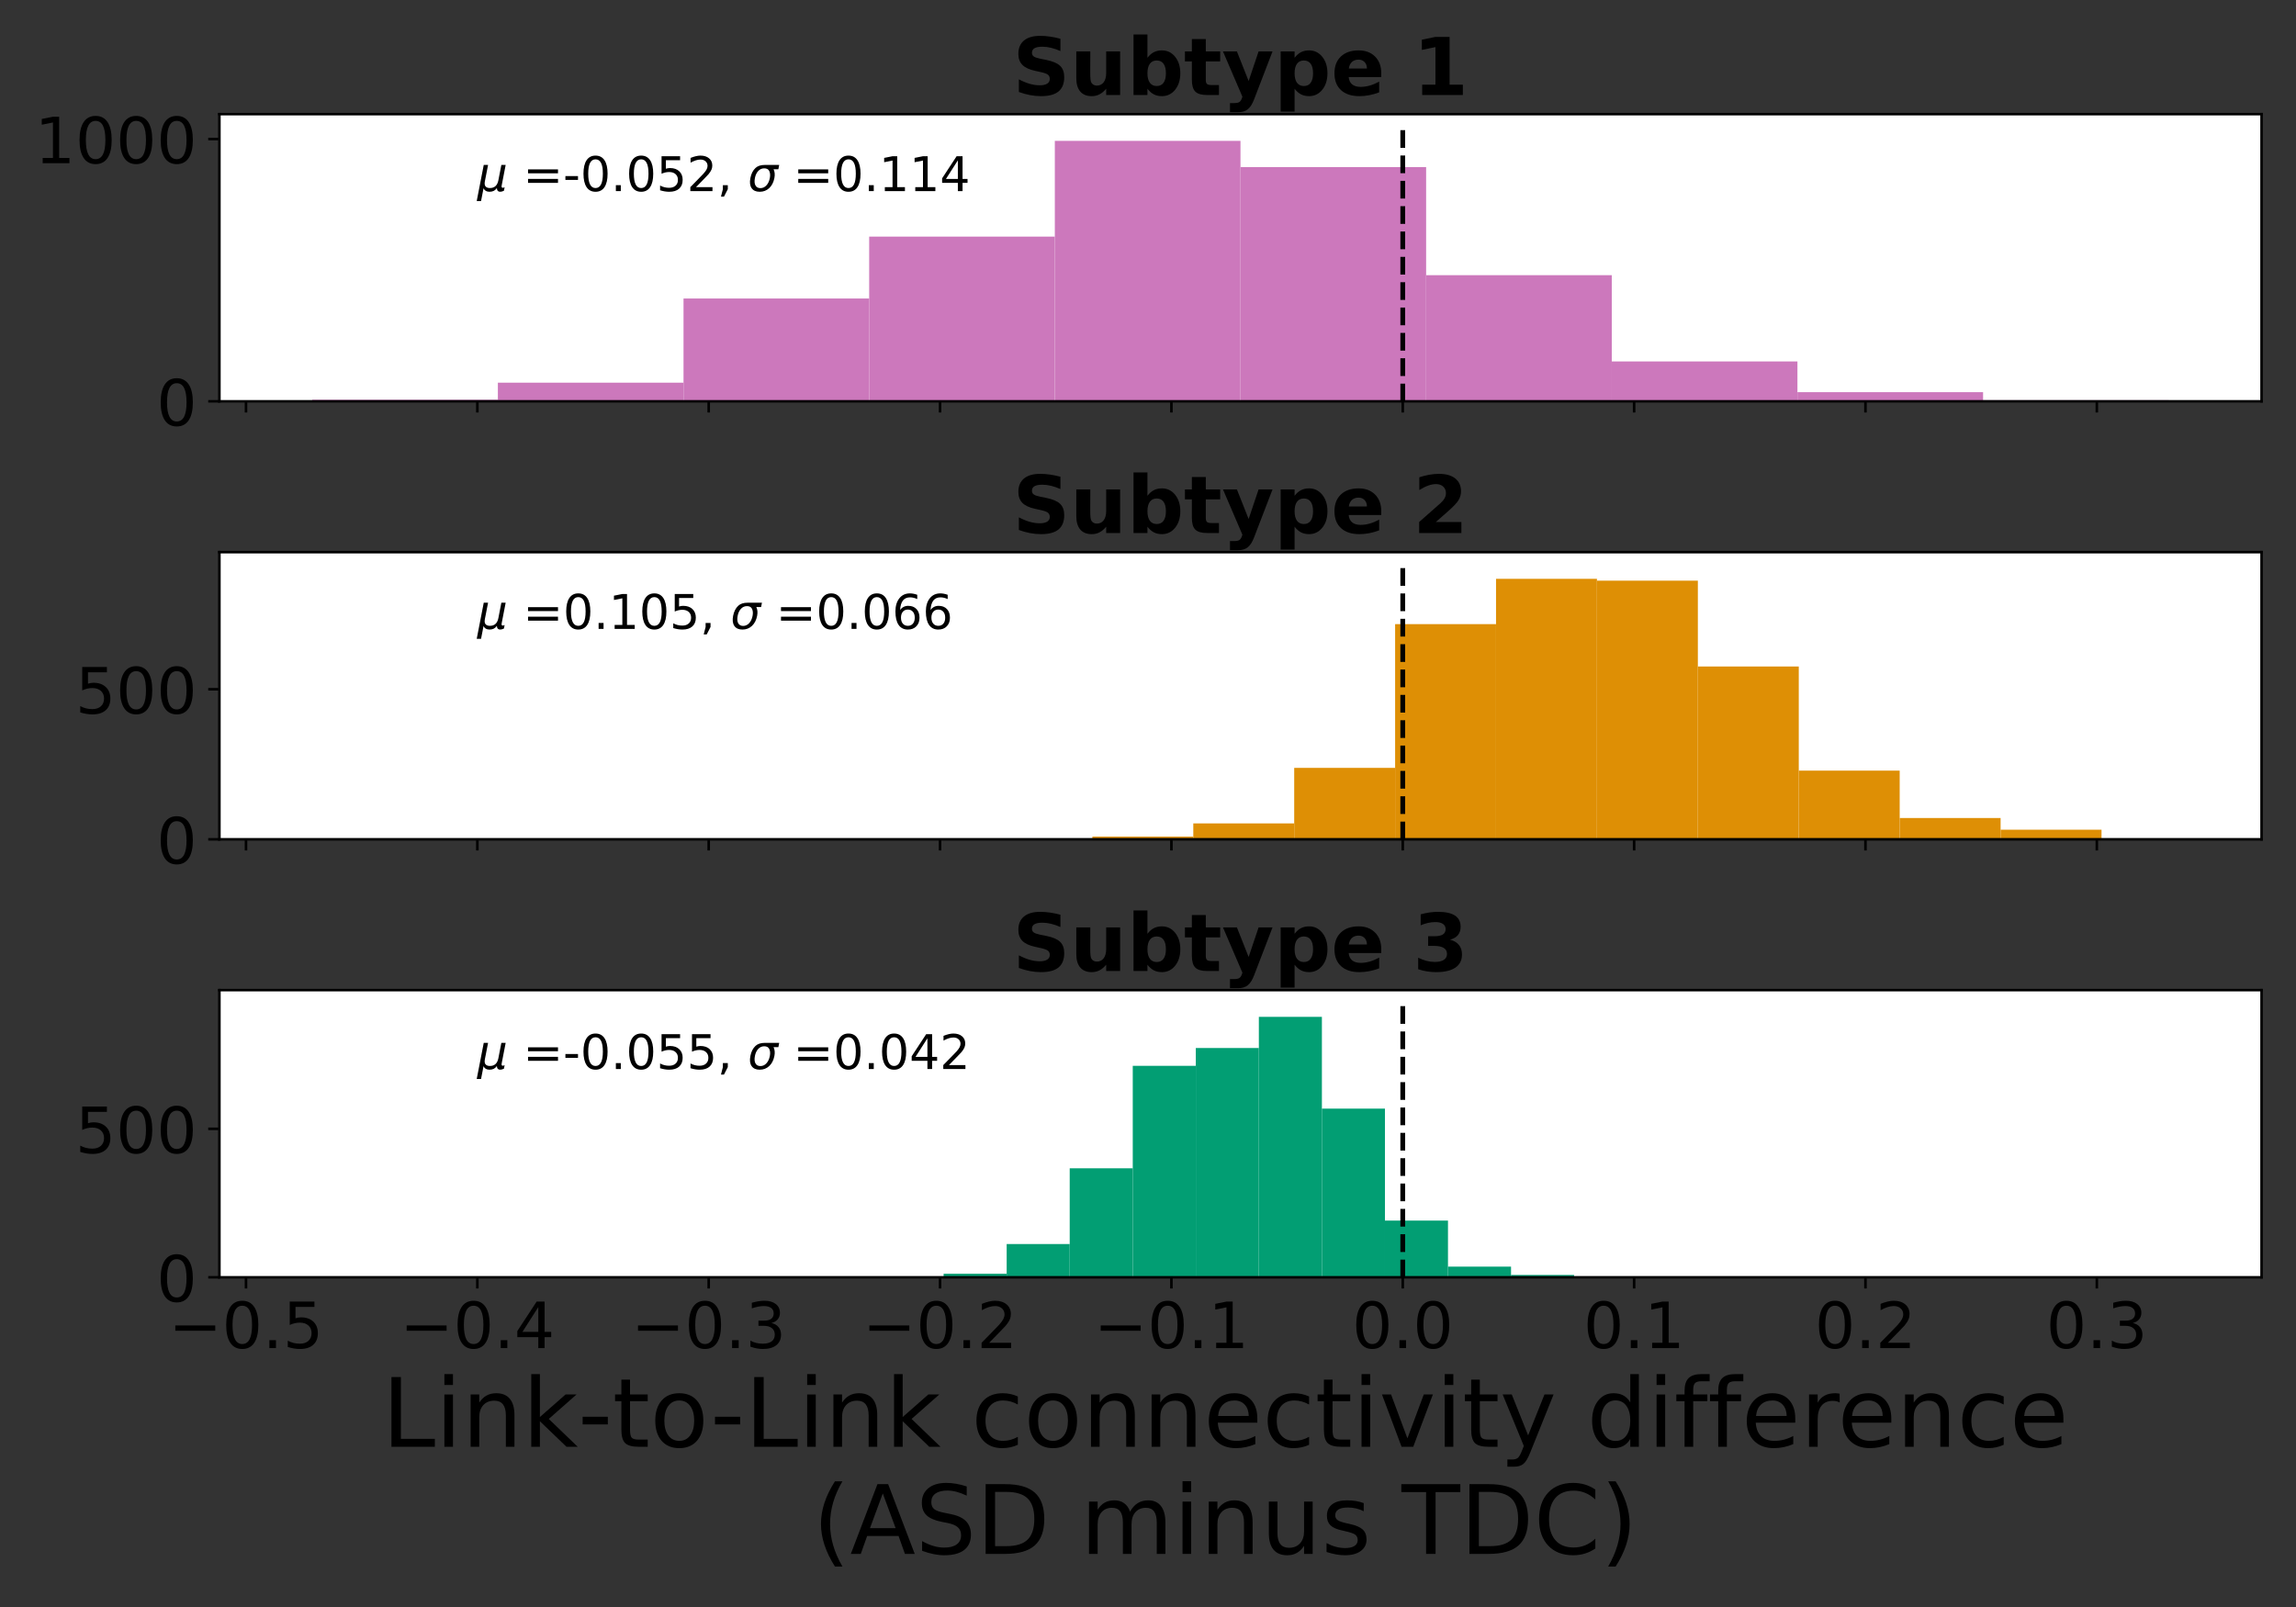 <?xml version="1.0" encoding="utf-8" standalone="no"?>
<!DOCTYPE svg PUBLIC "-//W3C//DTD SVG 1.1//EN"
  "http://www.w3.org/Graphics/SVG/1.1/DTD/svg11.dtd">
<!-- Created with matplotlib (https://matplotlib.org/) -->
<svg height="504pt" version="1.1" viewBox="0 0 720 504" width="720pt" xmlns="http://www.w3.org/2000/svg" xmlns:xlink="http://www.w3.org/1999/xlink">
 <rect x="0" y="0" width="720" height="504" fill="#333333" stroke="none"/>
 <defs>
  <style type="text/css">*{stroke-linecap:butt;stroke-linejoin:round;}</style>
 </defs>
 <g id="figure_1">
  <g id="patch_1">
   <path d="M 0 504 
L 720 504 
L 720 0 
L 0 0 
z
" style="fill:none;"/>
  </g>
  <g id="axes_1">
   <g id="patch_2">
    <path d="M 68.8 125.867 
L 709.2 125.867 
L 709.2 35.8 
L 68.8 35.8 
z
" style="fill:#ffffff;"/>
   </g>
   <g id="patch_3">
    <path clip-path="url(#p4de86e9b42)" d="M 97.909 125.867 
L 156.127 125.867 
L 156.127 125.373 
L 97.909 125.373 
z
" style="fill:#cc78bc;"/>
   </g>
   <g id="patch_4">
    <path clip-path="url(#p4de86e9b42)" d="M 156.127 125.867 
L 214.345 125.867 
L 214.345 120.026 
L 156.127 120.026 
z
" style="fill:#cc78bc;"/>
   </g>
   <g id="patch_5">
    <path clip-path="url(#p4de86e9b42)" d="M 214.345 125.867 
L 272.564 125.867 
L 272.564 93.617 
L 214.345 93.617 
z
" style="fill:#cc78bc;"/>
   </g>
   <g id="patch_6">
    <path clip-path="url(#p4de86e9b42)" d="M 272.564 125.867 
L 330.782 125.867 
L 330.782 74.202 
L 272.564 74.202 
z
" style="fill:#cc78bc;"/>
   </g>
   <g id="patch_7">
    <path clip-path="url(#p4de86e9b42)" d="M 330.782 125.867 
L 389 125.867 
L 389 44.174 
L 330.782 44.174 
z
" style="fill:#cc78bc;"/>
   </g>
   <g id="patch_8">
    <path clip-path="url(#p4de86e9b42)" d="M 389 125.867 
L 447.218 125.867 
L 447.218 52.4 
L 389 52.4 
z
" style="fill:#cc78bc;"/>
   </g>
   <g id="patch_9">
    <path clip-path="url(#p4de86e9b42)" d="M 447.218 125.867 
L 505.436 125.867 
L 505.436 86.295 
L 447.218 86.295 
z
" style="fill:#cc78bc;"/>
   </g>
   <g id="patch_10">
    <path clip-path="url(#p4de86e9b42)" d="M 505.436 125.867 
L 563.655 125.867 
L 563.655 113.362 
L 505.436 113.362 
z
" style="fill:#cc78bc;"/>
   </g>
   <g id="patch_11">
    <path clip-path="url(#p4de86e9b42)" d="M 563.655 125.867 
L 621.873 125.867 
L 621.873 122.987 
L 563.655 122.987 
z
" style="fill:#cc78bc;"/>
   </g>
   <g id="patch_12">
    <path clip-path="url(#p4de86e9b42)" d="M 621.873 125.867 
L 680.091 125.867 
L 680.091 125.538 
L 621.873 125.538 
z
" style="fill:#cc78bc;"/>
   </g>
   <g id="matplotlib.axis_1">
    <g id="xtick_1">
     <g id="line2d_1">
      <defs>
       <path d="M 0 0 
L 0 3.5 
" id="md2d0cf2482" style="stroke:#000000;stroke-width:0.8;"/>
      </defs>
      <g>
       <use style="stroke:#000000;stroke-width:0.8;" x="77.142" xlink:href="#md2d0cf2482" y="125.867"/>
      </g>
     </g>
    </g>
    <g id="xtick_2">
     <g id="line2d_2">
      <g>
       <use style="stroke:#000000;stroke-width:0.8;" x="149.692" xlink:href="#md2d0cf2482" y="125.867"/>
      </g>
     </g>
    </g>
    <g id="xtick_3">
     <g id="line2d_3">
      <g>
       <use style="stroke:#000000;stroke-width:0.8;" x="222.242" xlink:href="#md2d0cf2482" y="125.867"/>
      </g>
     </g>
    </g>
    <g id="xtick_4">
     <g id="line2d_4">
      <g>
       <use style="stroke:#000000;stroke-width:0.8;" x="294.791" xlink:href="#md2d0cf2482" y="125.867"/>
      </g>
     </g>
    </g>
    <g id="xtick_5">
     <g id="line2d_5">
      <g>
       <use style="stroke:#000000;stroke-width:0.8;" x="367.341" xlink:href="#md2d0cf2482" y="125.867"/>
      </g>
     </g>
    </g>
    <g id="xtick_6">
     <g id="line2d_6">
      <g>
       <use style="stroke:#000000;stroke-width:0.8;" x="439.891" xlink:href="#md2d0cf2482" y="125.867"/>
      </g>
     </g>
    </g>
    <g id="xtick_7">
     <g id="line2d_7">
      <g>
       <use style="stroke:#000000;stroke-width:0.8;" x="512.441" xlink:href="#md2d0cf2482" y="125.867"/>
      </g>
     </g>
    </g>
    <g id="xtick_8">
     <g id="line2d_8">
      <g>
       <use style="stroke:#000000;stroke-width:0.8;" x="584.991" xlink:href="#md2d0cf2482" y="125.867"/>
      </g>
     </g>
    </g>
    <g id="xtick_9">
     <g id="line2d_9">
      <g>
       <use style="stroke:#000000;stroke-width:0.8;" x="657.541" xlink:href="#md2d0cf2482" y="125.867"/>
      </g>
     </g>
    </g>
   </g>
   <g id="matplotlib.axis_2">
    <g id="ytick_1">
     <g id="line2d_10">
      <defs>
       <path d="M 0 0 
L -3.5 0 
" id="m710b51dd14" style="stroke:#000000;stroke-width:0.8;"/>
      </defs>
      <g>
       <use style="stroke:#000000;stroke-width:0.8;" x="68.8" xlink:href="#m710b51dd14" y="125.867"/>
      </g>
     </g>
     <g id="text_1">
      <!-- 0 -->
      <g transform="translate(49.075 133.465)scale(0.2 -0.2)">
       <defs>
        <path d="M 31.781 66.406 
Q 24.172 66.406 20.328 58.906 
Q 16.5 51.422 16.5 36.375 
Q 16.5 21.391 20.328 13.891 
Q 24.172 6.391 31.781 6.391 
Q 39.453 6.391 43.281 13.891 
Q 47.125 21.391 47.125 36.375 
Q 47.125 51.422 43.281 58.906 
Q 39.453 66.406 31.781 66.406 
z
M 31.781 74.219 
Q 44.047 74.219 50.516 64.516 
Q 56.984 54.828 56.984 36.375 
Q 56.984 17.969 50.516 8.266 
Q 44.047 -1.422 31.781 -1.422 
Q 19.531 -1.422 13.062 8.266 
Q 6.594 17.969 6.594 36.375 
Q 6.594 54.828 13.062 64.516 
Q 19.531 74.219 31.781 74.219 
z
" id="DejaVuSans-48"/>
       </defs>
       <use xlink:href="#DejaVuSans-48"/>
      </g>
     </g>
    </g>
    <g id="ytick_2">
     <g id="line2d_11">
      <g>
       <use style="stroke:#000000;stroke-width:0.8;" x="68.8" xlink:href="#m710b51dd14" y="43.598"/>
      </g>
     </g>
     <g id="text_2">
      <!-- 1000 -->
      <g transform="translate(10.9 51.196)scale(0.2 -0.2)">
       <defs>
        <path d="M 12.406 8.297 
L 28.516 8.297 
L 28.516 63.922 
L 10.984 60.406 
L 10.984 69.391 
L 28.422 72.906 
L 38.281 72.906 
L 38.281 8.297 
L 54.391 8.297 
L 54.391 0 
L 12.406 0 
z
" id="DejaVuSans-49"/>
       </defs>
       <use xlink:href="#DejaVuSans-49"/>
       <use x="63.623" xlink:href="#DejaVuSans-48"/>
       <use x="127.246" xlink:href="#DejaVuSans-48"/>
       <use x="190.869" xlink:href="#DejaVuSans-48"/>
      </g>
     </g>
    </g>
   </g>
   <g id="LineCollection_1">
    <path clip-path="url(#p4de86e9b42)" d="M 439.891 125.867 
L 439.891 40.089 
" style="fill:none;stroke:#000000;stroke-dasharray:5.55,2.4;stroke-dashoffset:0;stroke-width:1.5;"/>
   </g>
   <g id="patch_13">
    <path d="M 68.8 125.867 
L 68.8 35.8 
" style="fill:none;stroke:#000000;stroke-linecap:square;stroke-linejoin:miter;stroke-width:0.8;"/>
   </g>
   <g id="patch_14">
    <path d="M 709.2 125.867 
L 709.2 35.8 
" style="fill:none;stroke:#000000;stroke-linecap:square;stroke-linejoin:miter;stroke-width:0.8;"/>
   </g>
   <g id="patch_15">
    <path d="M 68.8 125.867 
L 709.2 125.867 
" style="fill:none;stroke:#000000;stroke-linecap:square;stroke-linejoin:miter;stroke-width:0.8;"/>
   </g>
   <g id="patch_16">
    <path d="M 68.8 35.8 
L 709.2 35.8 
" style="fill:none;stroke:#000000;stroke-linecap:square;stroke-linejoin:miter;stroke-width:0.8;"/>
   </g>
   <g id="text_3">
    <!-- $\mu$ =-0.052, $\sigma$ =0.114 -->
    <g transform="translate(149.692 60.051)scale(0.15 -0.15)">
     <defs>
      <path d="M -1.312 -20.797 
L 13.375 54.688 
L 22.406 54.688 
L 15.766 20.656 
Q 15.578 19.625 15.422 18.359 
Q 15.281 17.094 15.281 15.828 
Q 15.281 11.281 18.141 8.828 
Q 21 6.391 26.312 6.391 
Q 33.547 6.391 37.984 10.484 
Q 42.438 14.594 44 22.797 
L 50.203 54.688 
L 59.188 54.688 
L 51.031 12.641 
Q 50.828 11.719 50.75 11.031 
Q 50.688 10.359 50.688 9.812 
Q 50.688 8.297 51.297 7.594 
Q 51.906 6.891 53.219 6.891 
Q 53.719 6.891 54.562 7.125 
Q 55.422 7.375 56.984 8.016 
L 55.609 0.781 
Q 53.469 -0.297 51.516 -0.859 
Q 49.562 -1.422 47.703 -1.422 
Q 44.484 -1.422 42.656 0.625 
Q 40.828 2.688 40.828 6.297 
Q 38.094 2.391 34.297 0.484 
Q 30.516 -1.422 25.391 -1.422 
Q 20.844 -1.422 17.453 0.672 
Q 14.062 2.781 12.984 6.203 
L 7.719 -20.797 
z
" id="DejaVuSans-Oblique-956"/>
      <path id="DejaVuSans-32"/>
      <path d="M 10.594 45.406 
L 73.188 45.406 
L 73.188 37.203 
L 10.594 37.203 
z
M 10.594 25.484 
L 73.188 25.484 
L 73.188 17.188 
L 10.594 17.188 
z
" id="DejaVuSans-61"/>
      <path d="M 4.891 31.391 
L 31.203 31.391 
L 31.203 23.391 
L 4.891 23.391 
z
" id="DejaVuSans-45"/>
      <path d="M 10.688 12.406 
L 21 12.406 
L 21 0 
L 10.688 0 
z
" id="DejaVuSans-46"/>
      <path d="M 10.797 72.906 
L 49.516 72.906 
L 49.516 64.594 
L 19.828 64.594 
L 19.828 46.734 
Q 21.969 47.469 24.109 47.828 
Q 26.266 48.188 28.422 48.188 
Q 40.625 48.188 47.75 41.5 
Q 54.891 34.812 54.891 23.391 
Q 54.891 11.625 47.562 5.094 
Q 40.234 -1.422 26.906 -1.422 
Q 22.312 -1.422 17.547 -0.641 
Q 12.797 0.141 7.719 1.703 
L 7.719 11.625 
Q 12.109 9.234 16.797 8.062 
Q 21.484 6.891 26.703 6.891 
Q 35.156 6.891 40.078 11.328 
Q 45.016 15.766 45.016 23.391 
Q 45.016 31 40.078 35.438 
Q 35.156 39.891 26.703 39.891 
Q 22.75 39.891 18.812 39.016 
Q 14.891 38.141 10.797 36.281 
z
" id="DejaVuSans-53"/>
      <path d="M 19.188 8.297 
L 53.609 8.297 
L 53.609 0 
L 7.328 0 
L 7.328 8.297 
Q 12.938 14.109 22.625 23.891 
Q 32.328 33.688 34.812 36.531 
Q 39.547 41.844 41.422 45.531 
Q 43.312 49.219 43.312 52.781 
Q 43.312 58.594 39.234 62.25 
Q 35.156 65.922 28.609 65.922 
Q 23.969 65.922 18.812 64.312 
Q 13.672 62.703 7.812 59.422 
L 7.812 69.391 
Q 13.766 71.781 18.938 73 
Q 24.125 74.219 28.422 74.219 
Q 39.75 74.219 46.484 68.547 
Q 53.219 62.891 53.219 53.422 
Q 53.219 48.922 51.531 44.891 
Q 49.859 40.875 45.406 35.406 
Q 44.188 33.984 37.641 27.219 
Q 31.109 20.453 19.188 8.297 
z
" id="DejaVuSans-50"/>
      <path d="M 11.719 12.406 
L 22.016 12.406 
L 22.016 4 
L 14.016 -11.625 
L 7.719 -11.625 
L 11.719 4 
z
" id="DejaVuSans-44"/>
      <path d="M 34.672 47.562 
Q 27.25 47.562 22.219 42.188 
Q 16.891 36.578 15.141 27.297 
Q 13.188 17.484 16.312 11.812 
Q 19.391 6.203 26.656 6.203 
Q 33.844 6.203 39.109 11.859 
Q 44.438 17.531 46.344 27.297 
Q 48.047 36.234 45.016 42.188 
Q 42.188 47.562 34.672 47.562 
z
M 36.078 54.734 
L 65.922 54.688 
L 64.156 45.703 
L 54.109 45.703 
Q 57.906 38.094 55.859 27.297 
Q 53.219 13.875 45.062 6.25 
Q 36.859 -1.422 25.141 -1.422 
Q 13.375 -1.422 8.203 6.25 
Q 3.031 13.875 5.672 27.297 
Q 8.25 40.766 16.406 48.391 
Q 23.188 54.734 36.078 54.734 
z
" id="DejaVuSans-Oblique-963"/>
      <path d="M 37.797 64.312 
L 12.891 25.391 
L 37.797 25.391 
z
M 35.203 72.906 
L 47.609 72.906 
L 47.609 25.391 
L 58.016 25.391 
L 58.016 17.188 
L 47.609 17.188 
L 47.609 0 
L 37.797 0 
L 37.797 17.188 
L 4.891 17.188 
L 4.891 26.703 
z
" id="DejaVuSans-52"/>
     </defs>
     <use transform="translate(0 0.781)" xlink:href="#DejaVuSans-Oblique-956"/>
     <use transform="translate(63.623 0.781)" xlink:href="#DejaVuSans-32"/>
     <use transform="translate(95.41 0.781)" xlink:href="#DejaVuSans-61"/>
     <use transform="translate(179.199 0.781)" xlink:href="#DejaVuSans-45"/>
     <use transform="translate(215.283 0.781)" xlink:href="#DejaVuSans-48"/>
     <use transform="translate(278.906 0.781)" xlink:href="#DejaVuSans-46"/>
     <use transform="translate(310.693 0.781)" xlink:href="#DejaVuSans-48"/>
     <use transform="translate(374.316 0.781)" xlink:href="#DejaVuSans-53"/>
     <use transform="translate(437.939 0.781)" xlink:href="#DejaVuSans-50"/>
     <use transform="translate(501.562 0.781)" xlink:href="#DejaVuSans-44"/>
     <use transform="translate(533.35 0.781)" xlink:href="#DejaVuSans-32"/>
     <use transform="translate(565.137 0.781)" xlink:href="#DejaVuSans-Oblique-963"/>
     <use transform="translate(628.516 0.781)" xlink:href="#DejaVuSans-32"/>
     <use transform="translate(660.303 0.781)" xlink:href="#DejaVuSans-61"/>
     <use transform="translate(744.092 0.781)" xlink:href="#DejaVuSans-48"/>
     <use transform="translate(807.715 0.781)" xlink:href="#DejaVuSans-46"/>
     <use transform="translate(839.502 0.781)" xlink:href="#DejaVuSans-49"/>
     <use transform="translate(903.125 0.781)" xlink:href="#DejaVuSans-49"/>
     <use transform="translate(966.748 0.781)" xlink:href="#DejaVuSans-52"/>
    </g>
   </g>
   <g id="text_4">
    <!-- Subtype 1 -->
    <g transform="translate(317.555 29.8)scale(0.25 -0.25)">
     <defs>
      <path d="M 59.906 70.609 
L 59.906 55.172 
Q 53.906 57.859 48.188 59.219 
Q 42.484 60.594 37.406 60.594 
Q 30.672 60.594 27.438 58.734 
Q 24.219 56.891 24.219 52.984 
Q 24.219 50.047 26.391 48.406 
Q 28.562 46.781 34.281 45.609 
L 42.281 44 
Q 54.438 41.547 59.562 36.562 
Q 64.703 31.594 64.703 22.406 
Q 64.703 10.359 57.547 4.469 
Q 50.391 -1.422 35.688 -1.422 
Q 28.766 -1.422 21.781 -0.094 
Q 14.797 1.219 7.812 3.812 
L 7.812 19.672 
Q 14.797 15.969 21.312 14.078 
Q 27.828 12.203 33.891 12.203 
Q 40.047 12.203 43.312 14.25 
Q 46.578 16.312 46.578 20.125 
Q 46.578 23.531 44.359 25.391 
Q 42.141 27.25 35.5 28.719 
L 28.219 30.328 
Q 17.281 32.672 12.219 37.797 
Q 7.172 42.922 7.172 51.609 
Q 7.172 62.5 14.203 68.359 
Q 21.234 74.219 34.422 74.219 
Q 40.438 74.219 46.781 73.312 
Q 53.125 72.406 59.906 70.609 
z
" id="DejaVuSans-Bold-83"/>
      <path d="M 7.812 21.297 
L 7.812 54.688 
L 25.391 54.688 
L 25.391 49.219 
Q 25.391 44.781 25.344 38.062 
Q 25.297 31.344 25.297 29.109 
Q 25.297 22.516 25.641 19.609 
Q 25.984 16.703 26.812 15.375 
Q 27.875 13.672 29.609 12.734 
Q 31.344 11.812 33.594 11.812 
Q 39.062 11.812 42.188 16.016 
Q 45.312 20.219 45.312 27.688 
L 45.312 54.688 
L 62.797 54.688 
L 62.797 0 
L 45.312 0 
L 45.312 7.906 
Q 41.359 3.125 36.938 0.844 
Q 32.516 -1.422 27.203 -1.422 
Q 17.719 -1.422 12.766 4.391 
Q 7.812 10.203 7.812 21.297 
z
" id="DejaVuSans-Bold-117"/>
      <path d="M 37.5 11.281 
Q 43.109 11.281 46.062 15.375 
Q 49.031 19.484 49.031 27.297 
Q 49.031 35.109 46.062 39.203 
Q 43.109 43.312 37.5 43.312 
Q 31.891 43.312 28.875 39.188 
Q 25.875 35.062 25.875 27.297 
Q 25.875 19.531 28.875 15.406 
Q 31.891 11.281 37.5 11.281 
z
M 25.875 46.688 
Q 29.5 51.469 33.891 53.734 
Q 38.281 56 44 56 
Q 54.109 56 60.594 47.969 
Q 67.094 39.938 67.094 27.297 
Q 67.094 14.656 60.594 6.609 
Q 54.109 -1.422 44 -1.422 
Q 38.281 -1.422 33.891 0.844 
Q 29.5 3.125 25.875 7.906 
L 25.875 0 
L 8.406 0 
L 8.406 75.984 
L 25.875 75.984 
z
" id="DejaVuSans-Bold-98"/>
      <path d="M 27.484 70.219 
L 27.484 54.688 
L 45.516 54.688 
L 45.516 42.188 
L 27.484 42.188 
L 27.484 19 
Q 27.484 15.188 29 13.844 
Q 30.516 12.5 35.016 12.5 
L 44 12.5 
L 44 0 
L 29 0 
Q 18.656 0 14.328 4.312 
Q 10.016 8.641 10.016 19 
L 10.016 42.188 
L 1.312 42.188 
L 1.312 54.688 
L 10.016 54.688 
L 10.016 70.219 
z
" id="DejaVuSans-Bold-116"/>
      <path d="M 1.219 54.688 
L 18.703 54.688 
L 33.406 17.578 
L 45.906 54.688 
L 63.375 54.688 
L 40.375 -5.172 
Q 36.922 -14.312 32.297 -17.938 
Q 27.688 -21.578 20.125 -21.578 
L 10.016 -21.578 
L 10.016 -10.109 
L 15.484 -10.109 
Q 19.922 -10.109 21.938 -8.688 
Q 23.969 -7.281 25.094 -3.609 
L 25.594 -2.094 
z
" id="DejaVuSans-Bold-121"/>
      <path d="M 25.875 7.906 
L 25.875 -20.797 
L 8.406 -20.797 
L 8.406 54.688 
L 25.875 54.688 
L 25.875 46.688 
Q 29.5 51.469 33.891 53.734 
Q 38.281 56 44 56 
Q 54.109 56 60.594 47.969 
Q 67.094 39.938 67.094 27.297 
Q 67.094 14.656 60.594 6.609 
Q 54.109 -1.422 44 -1.422 
Q 38.281 -1.422 33.891 0.844 
Q 29.5 3.125 25.875 7.906 
z
M 37.5 43.312 
Q 31.891 43.312 28.875 39.188 
Q 25.875 35.062 25.875 27.297 
Q 25.875 19.531 28.875 15.406 
Q 31.891 11.281 37.5 11.281 
Q 43.109 11.281 46.062 15.375 
Q 49.031 19.484 49.031 27.297 
Q 49.031 35.109 46.062 39.203 
Q 43.109 43.312 37.5 43.312 
z
" id="DejaVuSans-Bold-112"/>
      <path d="M 62.984 27.484 
L 62.984 22.516 
L 22.125 22.516 
Q 22.75 16.359 26.562 13.281 
Q 30.375 10.203 37.203 10.203 
Q 42.719 10.203 48.5 11.844 
Q 54.297 13.484 60.406 16.797 
L 60.406 3.328 
Q 54.203 0.984 48 -0.219 
Q 41.797 -1.422 35.594 -1.422 
Q 20.75 -1.422 12.516 6.125 
Q 4.297 13.672 4.297 27.297 
Q 4.297 40.672 12.375 48.328 
Q 20.453 56 34.625 56 
Q 47.516 56 55.25 48.234 
Q 62.984 40.484 62.984 27.484 
z
M 45.016 33.297 
Q 45.016 38.281 42.109 41.328 
Q 39.203 44.391 34.516 44.391 
Q 29.438 44.391 26.266 41.531 
Q 23.094 38.672 22.312 33.297 
z
" id="DejaVuSans-Bold-101"/>
      <path id="DejaVuSans-Bold-32"/>
      <path d="M 11.719 12.984 
L 28.328 12.984 
L 28.328 60.109 
L 11.281 56.594 
L 11.281 69.391 
L 28.219 72.906 
L 46.094 72.906 
L 46.094 12.984 
L 62.703 12.984 
L 62.703 0 
L 11.719 0 
z
" id="DejaVuSans-Bold-49"/>
     </defs>
     <use xlink:href="#DejaVuSans-Bold-83"/>
     <use x="72.021" xlink:href="#DejaVuSans-Bold-117"/>
     <use x="143.213" xlink:href="#DejaVuSans-Bold-98"/>
     <use x="214.795" xlink:href="#DejaVuSans-Bold-116"/>
     <use x="262.598" xlink:href="#DejaVuSans-Bold-121"/>
     <use x="327.783" xlink:href="#DejaVuSans-Bold-112"/>
     <use x="399.365" xlink:href="#DejaVuSans-Bold-101"/>
     <use x="467.188" xlink:href="#DejaVuSans-Bold-32"/>
     <use x="502.002" xlink:href="#DejaVuSans-Bold-49"/>
    </g>
   </g>
  </g>
  <g id="axes_2">
   <g id="patch_17">
    <path d="M 68.8 263.233 
L 709.2 263.233 
L 709.2 173.167 
L 68.8 173.167 
z
" style="fill:#ffffff;"/>
   </g>
   <g id="patch_18">
    <path clip-path="url(#p121d4b7ea0)" d="M 342.557 263.233 
L 374.203 263.233 
L 374.203 262.386 
L 342.557 262.386 
z
" style="fill:#de8f05;"/>
   </g>
   <g id="patch_19">
    <path clip-path="url(#p121d4b7ea0)" d="M 374.203 263.233 
L 405.848 263.233 
L 405.848 258.245 
L 374.203 258.245 
z
" style="fill:#de8f05;"/>
   </g>
   <g id="patch_20">
    <path clip-path="url(#p121d4b7ea0)" d="M 405.848 263.233 
L 437.494 263.233 
L 437.494 240.834 
L 405.848 240.834 
z
" style="fill:#de8f05;"/>
   </g>
   <g id="patch_21">
    <path clip-path="url(#p121d4b7ea0)" d="M 437.494 263.233 
L 469.14 263.233 
L 469.14 195.752 
L 437.494 195.752 
z
" style="fill:#de8f05;"/>
   </g>
   <g id="patch_22">
    <path clip-path="url(#p121d4b7ea0)" d="M 469.14 263.233 
L 500.785 263.233 
L 500.785 181.54 
L 469.14 181.54 
z
" style="fill:#de8f05;"/>
   </g>
   <g id="patch_23">
    <path clip-path="url(#p121d4b7ea0)" d="M 500.785 263.233 
L 532.431 263.233 
L 532.431 182.105 
L 500.785 182.105 
z
" style="fill:#de8f05;"/>
   </g>
   <g id="patch_24">
    <path clip-path="url(#p121d4b7ea0)" d="M 532.431 263.233 
L 564.077 263.233 
L 564.077 209.022 
L 532.431 209.022 
z
" style="fill:#de8f05;"/>
   </g>
   <g id="patch_25">
    <path clip-path="url(#p121d4b7ea0)" d="M 564.077 263.233 
L 595.723 263.233 
L 595.723 241.681 
L 564.077 241.681 
z
" style="fill:#de8f05;"/>
   </g>
   <g id="patch_26">
    <path clip-path="url(#p121d4b7ea0)" d="M 595.723 263.233 
L 627.368 263.233 
L 627.368 256.551 
L 595.723 256.551 
z
" style="fill:#de8f05;"/>
   </g>
   <g id="patch_27">
    <path clip-path="url(#p121d4b7ea0)" d="M 627.368 263.233 
L 659.014 263.233 
L 659.014 260.222 
L 627.368 260.222 
z
" style="fill:#de8f05;"/>
   </g>
   <g id="matplotlib.axis_3">
    <g id="xtick_10">
     <g id="line2d_12">
      <g>
       <use style="stroke:#000000;stroke-width:0.8;" x="77.142" xlink:href="#md2d0cf2482" y="263.233"/>
      </g>
     </g>
    </g>
    <g id="xtick_11">
     <g id="line2d_13">
      <g>
       <use style="stroke:#000000;stroke-width:0.8;" x="149.692" xlink:href="#md2d0cf2482" y="263.233"/>
      </g>
     </g>
    </g>
    <g id="xtick_12">
     <g id="line2d_14">
      <g>
       <use style="stroke:#000000;stroke-width:0.8;" x="222.242" xlink:href="#md2d0cf2482" y="263.233"/>
      </g>
     </g>
    </g>
    <g id="xtick_13">
     <g id="line2d_15">
      <g>
       <use style="stroke:#000000;stroke-width:0.8;" x="294.791" xlink:href="#md2d0cf2482" y="263.233"/>
      </g>
     </g>
    </g>
    <g id="xtick_14">
     <g id="line2d_16">
      <g>
       <use style="stroke:#000000;stroke-width:0.8;" x="367.341" xlink:href="#md2d0cf2482" y="263.233"/>
      </g>
     </g>
    </g>
    <g id="xtick_15">
     <g id="line2d_17">
      <g>
       <use style="stroke:#000000;stroke-width:0.8;" x="439.891" xlink:href="#md2d0cf2482" y="263.233"/>
      </g>
     </g>
    </g>
    <g id="xtick_16">
     <g id="line2d_18">
      <g>
       <use style="stroke:#000000;stroke-width:0.8;" x="512.441" xlink:href="#md2d0cf2482" y="263.233"/>
      </g>
     </g>
    </g>
    <g id="xtick_17">
     <g id="line2d_19">
      <g>
       <use style="stroke:#000000;stroke-width:0.8;" x="584.991" xlink:href="#md2d0cf2482" y="263.233"/>
      </g>
     </g>
    </g>
    <g id="xtick_18">
     <g id="line2d_20">
      <g>
       <use style="stroke:#000000;stroke-width:0.8;" x="657.541" xlink:href="#md2d0cf2482" y="263.233"/>
      </g>
     </g>
    </g>
   </g>
   <g id="matplotlib.axis_4">
    <g id="ytick_3">
     <g id="line2d_21">
      <g>
       <use style="stroke:#000000;stroke-width:0.8;" x="68.8" xlink:href="#m710b51dd14" y="263.233"/>
      </g>
     </g>
     <g id="text_5">
      <!-- 0 -->
      <g transform="translate(49.075 270.832)scale(0.2 -0.2)">
       <use xlink:href="#DejaVuSans-48"/>
      </g>
     </g>
    </g>
    <g id="ytick_4">
     <g id="line2d_22">
      <g>
       <use style="stroke:#000000;stroke-width:0.8;" x="68.8" xlink:href="#m710b51dd14" y="216.175"/>
      </g>
     </g>
     <g id="text_6">
      <!-- 500 -->
      <g transform="translate(23.625 223.774)scale(0.2 -0.2)">
       <use xlink:href="#DejaVuSans-53"/>
       <use x="63.623" xlink:href="#DejaVuSans-48"/>
       <use x="127.246" xlink:href="#DejaVuSans-48"/>
      </g>
     </g>
    </g>
   </g>
   <g id="LineCollection_2">
    <path clip-path="url(#p121d4b7ea0)" d="M 439.891 263.233 
L 439.891 177.456 
" style="fill:none;stroke:#000000;stroke-dasharray:5.55,2.4;stroke-dashoffset:0;stroke-width:1.5;"/>
   </g>
   <g id="patch_28">
    <path d="M 68.8 263.233 
L 68.8 173.167 
" style="fill:none;stroke:#000000;stroke-linecap:square;stroke-linejoin:miter;stroke-width:0.8;"/>
   </g>
   <g id="patch_29">
    <path d="M 709.2 263.233 
L 709.2 173.167 
" style="fill:none;stroke:#000000;stroke-linecap:square;stroke-linejoin:miter;stroke-width:0.8;"/>
   </g>
   <g id="patch_30">
    <path d="M 68.8 263.233 
L 709.2 263.233 
" style="fill:none;stroke:#000000;stroke-linecap:square;stroke-linejoin:miter;stroke-width:0.8;"/>
   </g>
   <g id="patch_31">
    <path d="M 68.8 173.167 
L 709.2 173.167 
" style="fill:none;stroke:#000000;stroke-linecap:square;stroke-linejoin:miter;stroke-width:0.8;"/>
   </g>
   <g id="text_7">
    <!-- $\mu$ =0.105, $\sigma$ =0.066 -->
    <g transform="translate(149.692 197.352)scale(0.15 -0.15)">
     <defs>
      <path d="M 33.016 40.375 
Q 26.375 40.375 22.484 35.828 
Q 18.609 31.297 18.609 23.391 
Q 18.609 15.531 22.484 10.953 
Q 26.375 6.391 33.016 6.391 
Q 39.656 6.391 43.531 10.953 
Q 47.406 15.531 47.406 23.391 
Q 47.406 31.297 43.531 35.828 
Q 39.656 40.375 33.016 40.375 
z
M 52.594 71.297 
L 52.594 62.312 
Q 48.875 64.062 45.094 64.984 
Q 41.312 65.922 37.594 65.922 
Q 27.828 65.922 22.672 59.328 
Q 17.531 52.734 16.797 39.406 
Q 19.672 43.656 24.016 45.922 
Q 28.375 48.188 33.594 48.188 
Q 44.578 48.188 50.953 41.516 
Q 57.328 34.859 57.328 23.391 
Q 57.328 12.156 50.688 5.359 
Q 44.047 -1.422 33.016 -1.422 
Q 20.359 -1.422 13.672 8.266 
Q 6.984 17.969 6.984 36.375 
Q 6.984 53.656 15.188 63.938 
Q 23.391 74.219 37.203 74.219 
Q 40.922 74.219 44.703 73.484 
Q 48.484 72.75 52.594 71.297 
z
" id="DejaVuSans-54"/>
     </defs>
     <use transform="translate(0 0.781)" xlink:href="#DejaVuSans-Oblique-956"/>
     <use transform="translate(63.623 0.781)" xlink:href="#DejaVuSans-32"/>
     <use transform="translate(95.41 0.781)" xlink:href="#DejaVuSans-61"/>
     <use transform="translate(179.199 0.781)" xlink:href="#DejaVuSans-48"/>
     <use transform="translate(242.822 0.781)" xlink:href="#DejaVuSans-46"/>
     <use transform="translate(274.609 0.781)" xlink:href="#DejaVuSans-49"/>
     <use transform="translate(338.232 0.781)" xlink:href="#DejaVuSans-48"/>
     <use transform="translate(401.855 0.781)" xlink:href="#DejaVuSans-53"/>
     <use transform="translate(465.479 0.781)" xlink:href="#DejaVuSans-44"/>
     <use transform="translate(497.266 0.781)" xlink:href="#DejaVuSans-32"/>
     <use transform="translate(529.053 0.781)" xlink:href="#DejaVuSans-Oblique-963"/>
     <use transform="translate(592.432 0.781)" xlink:href="#DejaVuSans-32"/>
     <use transform="translate(624.219 0.781)" xlink:href="#DejaVuSans-61"/>
     <use transform="translate(708.008 0.781)" xlink:href="#DejaVuSans-48"/>
     <use transform="translate(771.631 0.781)" xlink:href="#DejaVuSans-46"/>
     <use transform="translate(803.418 0.781)" xlink:href="#DejaVuSans-48"/>
     <use transform="translate(867.041 0.781)" xlink:href="#DejaVuSans-54"/>
     <use transform="translate(930.664 0.781)" xlink:href="#DejaVuSans-54"/>
    </g>
   </g>
   <g id="text_8">
    <!-- Subtype 2 -->
    <g transform="translate(317.555 167.167)scale(0.25 -0.25)">
     <defs>
      <path d="M 28.812 13.812 
L 60.891 13.812 
L 60.891 0 
L 7.906 0 
L 7.906 13.812 
L 34.516 37.312 
Q 38.094 40.531 39.797 43.609 
Q 41.5 46.688 41.5 50 
Q 41.5 55.125 38.062 58.25 
Q 34.625 61.375 28.906 61.375 
Q 24.516 61.375 19.281 59.5 
Q 14.062 57.625 8.109 53.906 
L 8.109 69.922 
Q 14.453 72.016 20.656 73.109 
Q 26.859 74.219 32.812 74.219 
Q 45.906 74.219 53.156 68.453 
Q 60.406 62.703 60.406 52.391 
Q 60.406 46.438 57.328 41.281 
Q 54.25 36.141 44.391 27.484 
z
" id="DejaVuSans-Bold-50"/>
     </defs>
     <use xlink:href="#DejaVuSans-Bold-83"/>
     <use x="72.021" xlink:href="#DejaVuSans-Bold-117"/>
     <use x="143.213" xlink:href="#DejaVuSans-Bold-98"/>
     <use x="214.795" xlink:href="#DejaVuSans-Bold-116"/>
     <use x="262.598" xlink:href="#DejaVuSans-Bold-121"/>
     <use x="327.783" xlink:href="#DejaVuSans-Bold-112"/>
     <use x="399.365" xlink:href="#DejaVuSans-Bold-101"/>
     <use x="467.188" xlink:href="#DejaVuSans-Bold-32"/>
     <use x="502.002" xlink:href="#DejaVuSans-Bold-50"/>
    </g>
   </g>
  </g>
  <g id="axes_3">
   <g id="patch_32">
    <path d="M 68.8 400.6 
L 709.2 400.6 
L 709.2 310.533 
L 68.8 310.533 
z
" style="fill:#ffffff;"/>
   </g>
   <g id="patch_33">
    <path clip-path="url(#p3eb4cd4df5)" d="M 295.908 400.6 
L 315.679 400.6 
L 315.679 399.482 
L 295.908 399.482 
z
" style="fill:#029e73;"/>
   </g>
   <g id="patch_34">
    <path clip-path="url(#p3eb4cd4df5)" d="M 315.679 400.6 
L 335.449 400.6 
L 335.449 390.167 
L 315.679 390.167 
z
" style="fill:#029e73;"/>
   </g>
   <g id="patch_35">
    <path clip-path="url(#p3eb4cd4df5)" d="M 335.449 400.6 
L 355.22 400.6 
L 355.22 366.414 
L 335.449 366.414 
z
" style="fill:#029e73;"/>
   </g>
   <g id="patch_36">
    <path clip-path="url(#p3eb4cd4df5)" d="M 355.22 400.6 
L 374.991 400.6 
L 374.991 334.277 
L 355.22 334.277 
z
" style="fill:#029e73;"/>
   </g>
   <g id="patch_37">
    <path clip-path="url(#p3eb4cd4df5)" d="M 374.991 400.6 
L 394.761 400.6 
L 394.761 328.688 
L 374.991 328.688 
z
" style="fill:#029e73;"/>
   </g>
   <g id="patch_38">
    <path clip-path="url(#p3eb4cd4df5)" d="M 394.761 400.6 
L 414.532 400.6 
L 414.532 318.907 
L 394.761 318.907 
z
" style="fill:#029e73;"/>
   </g>
   <g id="patch_39">
    <path clip-path="url(#p3eb4cd4df5)" d="M 414.532 400.6 
L 434.303 400.6 
L 434.303 347.69 
L 414.532 347.69 
z
" style="fill:#029e73;"/>
   </g>
   <g id="patch_40">
    <path clip-path="url(#p3eb4cd4df5)" d="M 434.303 400.6 
L 454.073 400.6 
L 454.073 382.808 
L 434.303 382.808 
z
" style="fill:#029e73;"/>
   </g>
   <g id="patch_41">
    <path clip-path="url(#p3eb4cd4df5)" d="M 454.073 400.6 
L 473.844 400.6 
L 473.844 397.247 
L 454.073 397.247 
z
" style="fill:#029e73;"/>
   </g>
   <g id="patch_42">
    <path clip-path="url(#p3eb4cd4df5)" d="M 473.844 400.6 
L 493.614 400.6 
L 493.614 399.855 
L 473.844 399.855 
z
" style="fill:#029e73;"/>
   </g>
   <g id="matplotlib.axis_5">
    <g id="xtick_19">
     <g id="line2d_23">
      <g>
       <use style="stroke:#000000;stroke-width:0.8;" x="77.142" xlink:href="#md2d0cf2482" y="400.6"/>
      </g>
     </g>
     <g id="text_9">
      <!-- −0.5 -->
      <g transform="translate(52.859 422.797)scale(0.2 -0.2)">
       <defs>
        <path d="M 10.594 35.5 
L 73.188 35.5 
L 73.188 27.203 
L 10.594 27.203 
z
" id="DejaVuSans-8722"/>
       </defs>
       <use xlink:href="#DejaVuSans-8722"/>
       <use x="83.789" xlink:href="#DejaVuSans-48"/>
       <use x="147.412" xlink:href="#DejaVuSans-46"/>
       <use x="179.199" xlink:href="#DejaVuSans-53"/>
      </g>
     </g>
    </g>
    <g id="xtick_20">
     <g id="line2d_24">
      <g>
       <use style="stroke:#000000;stroke-width:0.8;" x="149.692" xlink:href="#md2d0cf2482" y="400.6"/>
      </g>
     </g>
     <g id="text_10">
      <!-- −0.4 -->
      <g transform="translate(125.409 422.797)scale(0.2 -0.2)">
       <use xlink:href="#DejaVuSans-8722"/>
       <use x="83.789" xlink:href="#DejaVuSans-48"/>
       <use x="147.412" xlink:href="#DejaVuSans-46"/>
       <use x="179.199" xlink:href="#DejaVuSans-52"/>
      </g>
     </g>
    </g>
    <g id="xtick_21">
     <g id="line2d_25">
      <g>
       <use style="stroke:#000000;stroke-width:0.8;" x="222.242" xlink:href="#md2d0cf2482" y="400.6"/>
      </g>
     </g>
     <g id="text_11">
      <!-- −0.3 -->
      <g transform="translate(197.959 422.797)scale(0.2 -0.2)">
       <defs>
        <path d="M 40.578 39.312 
Q 47.656 37.797 51.625 33 
Q 55.609 28.219 55.609 21.188 
Q 55.609 10.406 48.188 4.484 
Q 40.766 -1.422 27.094 -1.422 
Q 22.516 -1.422 17.656 -0.516 
Q 12.797 0.391 7.625 2.203 
L 7.625 11.719 
Q 11.719 9.328 16.594 8.109 
Q 21.484 6.891 26.812 6.891 
Q 36.078 6.891 40.938 10.547 
Q 45.797 14.203 45.797 21.188 
Q 45.797 27.641 41.281 31.266 
Q 36.766 34.906 28.719 34.906 
L 20.219 34.906 
L 20.219 43.016 
L 29.109 43.016 
Q 36.375 43.016 40.234 45.922 
Q 44.094 48.828 44.094 54.297 
Q 44.094 59.906 40.109 62.906 
Q 36.141 65.922 28.719 65.922 
Q 24.656 65.922 20.016 65.031 
Q 15.375 64.156 9.812 62.312 
L 9.812 71.094 
Q 15.438 72.656 20.344 73.438 
Q 25.25 74.219 29.594 74.219 
Q 40.828 74.219 47.359 69.109 
Q 53.906 64.016 53.906 55.328 
Q 53.906 49.266 50.438 45.094 
Q 46.969 40.922 40.578 39.312 
z
" id="DejaVuSans-51"/>
       </defs>
       <use xlink:href="#DejaVuSans-8722"/>
       <use x="83.789" xlink:href="#DejaVuSans-48"/>
       <use x="147.412" xlink:href="#DejaVuSans-46"/>
       <use x="179.199" xlink:href="#DejaVuSans-51"/>
      </g>
     </g>
    </g>
    <g id="xtick_22">
     <g id="line2d_26">
      <g>
       <use style="stroke:#000000;stroke-width:0.8;" x="294.791" xlink:href="#md2d0cf2482" y="400.6"/>
      </g>
     </g>
     <g id="text_12">
      <!-- −0.2 -->
      <g transform="translate(270.509 422.797)scale(0.2 -0.2)">
       <use xlink:href="#DejaVuSans-8722"/>
       <use x="83.789" xlink:href="#DejaVuSans-48"/>
       <use x="147.412" xlink:href="#DejaVuSans-46"/>
       <use x="179.199" xlink:href="#DejaVuSans-50"/>
      </g>
     </g>
    </g>
    <g id="xtick_23">
     <g id="line2d_27">
      <g>
       <use style="stroke:#000000;stroke-width:0.8;" x="367.341" xlink:href="#md2d0cf2482" y="400.6"/>
      </g>
     </g>
     <g id="text_13">
      <!-- −0.1 -->
      <g transform="translate(343.059 422.797)scale(0.2 -0.2)">
       <use xlink:href="#DejaVuSans-8722"/>
       <use x="83.789" xlink:href="#DejaVuSans-48"/>
       <use x="147.412" xlink:href="#DejaVuSans-46"/>
       <use x="179.199" xlink:href="#DejaVuSans-49"/>
      </g>
     </g>
    </g>
    <g id="xtick_24">
     <g id="line2d_28">
      <g>
       <use style="stroke:#000000;stroke-width:0.8;" x="439.891" xlink:href="#md2d0cf2482" y="400.6"/>
      </g>
     </g>
     <g id="text_14">
      <!-- 0.0 -->
      <g transform="translate(423.988 422.797)scale(0.2 -0.2)">
       <use xlink:href="#DejaVuSans-48"/>
       <use x="63.623" xlink:href="#DejaVuSans-46"/>
       <use x="95.41" xlink:href="#DejaVuSans-48"/>
      </g>
     </g>
    </g>
    <g id="xtick_25">
     <g id="line2d_29">
      <g>
       <use style="stroke:#000000;stroke-width:0.8;" x="512.441" xlink:href="#md2d0cf2482" y="400.6"/>
      </g>
     </g>
     <g id="text_15">
      <!-- 0.1 -->
      <g transform="translate(496.538 422.797)scale(0.2 -0.2)">
       <use xlink:href="#DejaVuSans-48"/>
       <use x="63.623" xlink:href="#DejaVuSans-46"/>
       <use x="95.41" xlink:href="#DejaVuSans-49"/>
      </g>
     </g>
    </g>
    <g id="xtick_26">
     <g id="line2d_30">
      <g>
       <use style="stroke:#000000;stroke-width:0.8;" x="584.991" xlink:href="#md2d0cf2482" y="400.6"/>
      </g>
     </g>
     <g id="text_16">
      <!-- 0.2 -->
      <g transform="translate(569.088 422.797)scale(0.2 -0.2)">
       <use xlink:href="#DejaVuSans-48"/>
       <use x="63.623" xlink:href="#DejaVuSans-46"/>
       <use x="95.41" xlink:href="#DejaVuSans-50"/>
      </g>
     </g>
    </g>
    <g id="xtick_27">
     <g id="line2d_31">
      <g>
       <use style="stroke:#000000;stroke-width:0.8;" x="657.541" xlink:href="#md2d0cf2482" y="400.6"/>
      </g>
     </g>
     <g id="text_17">
      <!-- 0.3 -->
      <g transform="translate(641.638 422.797)scale(0.2 -0.2)">
       <use xlink:href="#DejaVuSans-48"/>
       <use x="63.623" xlink:href="#DejaVuSans-46"/>
       <use x="95.41" xlink:href="#DejaVuSans-51"/>
      </g>
     </g>
    </g>
    <g id="text_18">
     <!-- Link-to-Link connectivity difference  -->
     <g transform="translate(119.811 453.752)scale(0.3 -0.3)">
      <defs>
       <path d="M 9.812 72.906 
L 19.672 72.906 
L 19.672 8.297 
L 55.172 8.297 
L 55.172 0 
L 9.812 0 
z
" id="DejaVuSans-76"/>
       <path d="M 9.422 54.688 
L 18.406 54.688 
L 18.406 0 
L 9.422 0 
z
M 9.422 75.984 
L 18.406 75.984 
L 18.406 64.594 
L 9.422 64.594 
z
" id="DejaVuSans-105"/>
       <path d="M 54.891 33.016 
L 54.891 0 
L 45.906 0 
L 45.906 32.719 
Q 45.906 40.484 42.875 44.328 
Q 39.844 48.188 33.797 48.188 
Q 26.516 48.188 22.312 43.547 
Q 18.109 38.922 18.109 30.906 
L 18.109 0 
L 9.078 0 
L 9.078 54.688 
L 18.109 54.688 
L 18.109 46.188 
Q 21.344 51.125 25.703 53.562 
Q 30.078 56 35.797 56 
Q 45.219 56 50.047 50.172 
Q 54.891 44.344 54.891 33.016 
z
" id="DejaVuSans-110"/>
       <path d="M 9.078 75.984 
L 18.109 75.984 
L 18.109 31.109 
L 44.922 54.688 
L 56.391 54.688 
L 27.391 29.109 
L 57.625 0 
L 45.906 0 
L 18.109 26.703 
L 18.109 0 
L 9.078 0 
z
" id="DejaVuSans-107"/>
       <path d="M 18.312 70.219 
L 18.312 54.688 
L 36.812 54.688 
L 36.812 47.703 
L 18.312 47.703 
L 18.312 18.016 
Q 18.312 11.328 20.141 9.422 
Q 21.969 7.516 27.594 7.516 
L 36.812 7.516 
L 36.812 0 
L 27.594 0 
Q 17.188 0 13.234 3.875 
Q 9.281 7.766 9.281 18.016 
L 9.281 47.703 
L 2.688 47.703 
L 2.688 54.688 
L 9.281 54.688 
L 9.281 70.219 
z
" id="DejaVuSans-116"/>
       <path d="M 30.609 48.391 
Q 23.391 48.391 19.188 42.75 
Q 14.984 37.109 14.984 27.297 
Q 14.984 17.484 19.156 11.844 
Q 23.344 6.203 30.609 6.203 
Q 37.797 6.203 41.984 11.859 
Q 46.188 17.531 46.188 27.297 
Q 46.188 37.016 41.984 42.703 
Q 37.797 48.391 30.609 48.391 
z
M 30.609 56 
Q 42.328 56 49.016 48.375 
Q 55.719 40.766 55.719 27.297 
Q 55.719 13.875 49.016 6.219 
Q 42.328 -1.422 30.609 -1.422 
Q 18.844 -1.422 12.172 6.219 
Q 5.516 13.875 5.516 27.297 
Q 5.516 40.766 12.172 48.375 
Q 18.844 56 30.609 56 
z
" id="DejaVuSans-111"/>
       <path d="M 48.781 52.594 
L 48.781 44.188 
Q 44.969 46.297 41.141 47.344 
Q 37.312 48.391 33.406 48.391 
Q 24.656 48.391 19.812 42.844 
Q 14.984 37.312 14.984 27.297 
Q 14.984 17.281 19.812 11.734 
Q 24.656 6.203 33.406 6.203 
Q 37.312 6.203 41.141 7.25 
Q 44.969 8.297 48.781 10.406 
L 48.781 2.094 
Q 45.016 0.344 40.984 -0.531 
Q 36.969 -1.422 32.422 -1.422 
Q 20.062 -1.422 12.781 6.344 
Q 5.516 14.109 5.516 27.297 
Q 5.516 40.672 12.859 48.328 
Q 20.219 56 33.016 56 
Q 37.156 56 41.109 55.141 
Q 45.062 54.297 48.781 52.594 
z
" id="DejaVuSans-99"/>
       <path d="M 56.203 29.594 
L 56.203 25.203 
L 14.891 25.203 
Q 15.484 15.922 20.484 11.062 
Q 25.484 6.203 34.422 6.203 
Q 39.594 6.203 44.453 7.469 
Q 49.312 8.734 54.109 11.281 
L 54.109 2.781 
Q 49.266 0.734 44.188 -0.344 
Q 39.109 -1.422 33.891 -1.422 
Q 20.797 -1.422 13.156 6.188 
Q 5.516 13.812 5.516 26.812 
Q 5.516 40.234 12.766 48.109 
Q 20.016 56 32.328 56 
Q 43.359 56 49.781 48.891 
Q 56.203 41.797 56.203 29.594 
z
M 47.219 32.234 
Q 47.125 39.594 43.094 43.984 
Q 39.062 48.391 32.422 48.391 
Q 24.906 48.391 20.391 44.141 
Q 15.875 39.891 15.188 32.172 
z
" id="DejaVuSans-101"/>
       <path d="M 2.984 54.688 
L 12.5 54.688 
L 29.594 8.797 
L 46.688 54.688 
L 56.203 54.688 
L 35.688 0 
L 23.484 0 
z
" id="DejaVuSans-118"/>
       <path d="M 32.172 -5.078 
Q 28.375 -14.844 24.75 -17.812 
Q 21.141 -20.797 15.094 -20.797 
L 7.906 -20.797 
L 7.906 -13.281 
L 13.188 -13.281 
Q 16.891 -13.281 18.938 -11.516 
Q 21 -9.766 23.484 -3.219 
L 25.094 0.875 
L 2.984 54.688 
L 12.5 54.688 
L 29.594 11.922 
L 46.688 54.688 
L 56.203 54.688 
z
" id="DejaVuSans-121"/>
       <path d="M 45.406 46.391 
L 45.406 75.984 
L 54.391 75.984 
L 54.391 0 
L 45.406 0 
L 45.406 8.203 
Q 42.578 3.328 38.25 0.953 
Q 33.938 -1.422 27.875 -1.422 
Q 17.969 -1.422 11.734 6.484 
Q 5.516 14.406 5.516 27.297 
Q 5.516 40.188 11.734 48.094 
Q 17.969 56 27.875 56 
Q 33.938 56 38.25 53.625 
Q 42.578 51.266 45.406 46.391 
z
M 14.797 27.297 
Q 14.797 17.391 18.875 11.75 
Q 22.953 6.109 30.078 6.109 
Q 37.203 6.109 41.297 11.75 
Q 45.406 17.391 45.406 27.297 
Q 45.406 37.203 41.297 42.844 
Q 37.203 48.484 30.078 48.484 
Q 22.953 48.484 18.875 42.844 
Q 14.797 37.203 14.797 27.297 
z
" id="DejaVuSans-100"/>
       <path d="M 37.109 75.984 
L 37.109 68.5 
L 28.516 68.5 
Q 23.688 68.5 21.797 66.547 
Q 19.922 64.594 19.922 59.516 
L 19.922 54.688 
L 34.719 54.688 
L 34.719 47.703 
L 19.922 47.703 
L 19.922 0 
L 10.891 0 
L 10.891 47.703 
L 2.297 47.703 
L 2.297 54.688 
L 10.891 54.688 
L 10.891 58.5 
Q 10.891 67.625 15.141 71.797 
Q 19.391 75.984 28.609 75.984 
z
" id="DejaVuSans-102"/>
       <path d="M 41.109 46.297 
Q 39.594 47.172 37.812 47.578 
Q 36.031 48 33.891 48 
Q 26.266 48 22.188 43.047 
Q 18.109 38.094 18.109 28.812 
L 18.109 0 
L 9.078 0 
L 9.078 54.688 
L 18.109 54.688 
L 18.109 46.188 
Q 20.953 51.172 25.484 53.578 
Q 30.031 56 36.531 56 
Q 37.453 56 38.578 55.875 
Q 39.703 55.766 41.062 55.516 
z
" id="DejaVuSans-114"/>
      </defs>
      <use xlink:href="#DejaVuSans-76"/>
      <use x="55.713" xlink:href="#DejaVuSans-105"/>
      <use x="83.496" xlink:href="#DejaVuSans-110"/>
      <use x="146.875" xlink:href="#DejaVuSans-107"/>
      <use x="204.785" xlink:href="#DejaVuSans-45"/>
      <use x="240.869" xlink:href="#DejaVuSans-116"/>
      <use x="280.078" xlink:href="#DejaVuSans-111"/>
      <use x="343.135" xlink:href="#DejaVuSans-45"/>
      <use x="379.219" xlink:href="#DejaVuSans-76"/>
      <use x="434.932" xlink:href="#DejaVuSans-105"/>
      <use x="462.715" xlink:href="#DejaVuSans-110"/>
      <use x="526.094" xlink:href="#DejaVuSans-107"/>
      <use x="584.004" xlink:href="#DejaVuSans-32"/>
      <use x="615.791" xlink:href="#DejaVuSans-99"/>
      <use x="670.771" xlink:href="#DejaVuSans-111"/>
      <use x="731.953" xlink:href="#DejaVuSans-110"/>
      <use x="795.332" xlink:href="#DejaVuSans-110"/>
      <use x="858.711" xlink:href="#DejaVuSans-101"/>
      <use x="920.234" xlink:href="#DejaVuSans-99"/>
      <use x="975.215" xlink:href="#DejaVuSans-116"/>
      <use x="1014.424" xlink:href="#DejaVuSans-105"/>
      <use x="1042.207" xlink:href="#DejaVuSans-118"/>
      <use x="1101.387" xlink:href="#DejaVuSans-105"/>
      <use x="1129.17" xlink:href="#DejaVuSans-116"/>
      <use x="1168.379" xlink:href="#DejaVuSans-121"/>
      <use x="1227.559" xlink:href="#DejaVuSans-32"/>
      <use x="1259.346" xlink:href="#DejaVuSans-100"/>
      <use x="1322.822" xlink:href="#DejaVuSans-105"/>
      <use x="1350.605" xlink:href="#DejaVuSans-102"/>
      <use x="1385.811" xlink:href="#DejaVuSans-102"/>
      <use x="1421.016" xlink:href="#DejaVuSans-101"/>
      <use x="1482.539" xlink:href="#DejaVuSans-114"/>
      <use x="1521.402" xlink:href="#DejaVuSans-101"/>
      <use x="1582.926" xlink:href="#DejaVuSans-110"/>
      <use x="1646.305" xlink:href="#DejaVuSans-99"/>
      <use x="1701.285" xlink:href="#DejaVuSans-101"/>
      <use x="1762.809" xlink:href="#DejaVuSans-32"/>
     </g>
     <!--  (ASD minus TDC)   -->
     <g transform="translate(245.335 487.345)scale(0.3 -0.3)">
      <defs>
       <path d="M 31 75.875 
Q 24.469 64.656 21.281 53.656 
Q 18.109 42.672 18.109 31.391 
Q 18.109 20.125 21.312 9.062 
Q 24.516 -2 31 -13.188 
L 23.188 -13.188 
Q 15.875 -1.703 12.234 9.375 
Q 8.594 20.453 8.594 31.391 
Q 8.594 42.281 12.203 53.312 
Q 15.828 64.359 23.188 75.875 
z
" id="DejaVuSans-40"/>
       <path d="M 34.188 63.188 
L 20.797 26.906 
L 47.609 26.906 
z
M 28.609 72.906 
L 39.797 72.906 
L 67.578 0 
L 57.328 0 
L 50.688 18.703 
L 17.828 18.703 
L 11.188 0 
L 0.781 0 
z
" id="DejaVuSans-65"/>
       <path d="M 53.516 70.516 
L 53.516 60.891 
Q 47.906 63.578 42.922 64.891 
Q 37.938 66.219 33.297 66.219 
Q 25.25 66.219 20.875 63.094 
Q 16.5 59.969 16.5 54.203 
Q 16.5 49.359 19.406 46.891 
Q 22.312 44.438 30.422 42.922 
L 36.375 41.703 
Q 47.406 39.594 52.656 34.297 
Q 57.906 29 57.906 20.125 
Q 57.906 9.516 50.797 4.047 
Q 43.703 -1.422 29.984 -1.422 
Q 24.812 -1.422 18.969 -0.25 
Q 13.141 0.922 6.891 3.219 
L 6.891 13.375 
Q 12.891 10.016 18.656 8.297 
Q 24.422 6.594 29.984 6.594 
Q 38.422 6.594 43.016 9.906 
Q 47.609 13.234 47.609 19.391 
Q 47.609 24.75 44.312 27.781 
Q 41.016 30.812 33.5 32.328 
L 27.484 33.5 
Q 16.453 35.688 11.516 40.375 
Q 6.594 45.062 6.594 53.422 
Q 6.594 63.094 13.406 68.656 
Q 20.219 74.219 32.172 74.219 
Q 37.312 74.219 42.625 73.281 
Q 47.953 72.359 53.516 70.516 
z
" id="DejaVuSans-83"/>
       <path d="M 19.672 64.797 
L 19.672 8.109 
L 31.594 8.109 
Q 46.688 8.109 53.688 14.938 
Q 60.688 21.781 60.688 36.531 
Q 60.688 51.172 53.688 57.984 
Q 46.688 64.797 31.594 64.797 
z
M 9.812 72.906 
L 30.078 72.906 
Q 51.266 72.906 61.172 64.094 
Q 71.094 55.281 71.094 36.531 
Q 71.094 17.672 61.125 8.828 
Q 51.172 0 30.078 0 
L 9.812 0 
z
" id="DejaVuSans-68"/>
       <path d="M 52 44.188 
Q 55.375 50.25 60.062 53.125 
Q 64.75 56 71.094 56 
Q 79.641 56 84.281 50.016 
Q 88.922 44.047 88.922 33.016 
L 88.922 0 
L 79.891 0 
L 79.891 32.719 
Q 79.891 40.578 77.094 44.375 
Q 74.312 48.188 68.609 48.188 
Q 61.625 48.188 57.562 43.547 
Q 53.516 38.922 53.516 30.906 
L 53.516 0 
L 44.484 0 
L 44.484 32.719 
Q 44.484 40.625 41.703 44.406 
Q 38.922 48.188 33.109 48.188 
Q 26.219 48.188 22.156 43.531 
Q 18.109 38.875 18.109 30.906 
L 18.109 0 
L 9.078 0 
L 9.078 54.688 
L 18.109 54.688 
L 18.109 46.188 
Q 21.188 51.219 25.484 53.609 
Q 29.781 56 35.688 56 
Q 41.656 56 45.828 52.969 
Q 50 49.953 52 44.188 
z
" id="DejaVuSans-109"/>
       <path d="M 8.5 21.578 
L 8.5 54.688 
L 17.484 54.688 
L 17.484 21.922 
Q 17.484 14.156 20.5 10.266 
Q 23.531 6.391 29.594 6.391 
Q 36.859 6.391 41.078 11.031 
Q 45.312 15.672 45.312 23.688 
L 45.312 54.688 
L 54.297 54.688 
L 54.297 0 
L 45.312 0 
L 45.312 8.406 
Q 42.047 3.422 37.719 1 
Q 33.406 -1.422 27.688 -1.422 
Q 18.266 -1.422 13.375 4.438 
Q 8.5 10.297 8.5 21.578 
z
M 31.109 56 
z
" id="DejaVuSans-117"/>
       <path d="M 44.281 53.078 
L 44.281 44.578 
Q 40.484 46.531 36.375 47.5 
Q 32.281 48.484 27.875 48.484 
Q 21.188 48.484 17.844 46.438 
Q 14.5 44.391 14.5 40.281 
Q 14.5 37.156 16.891 35.375 
Q 19.281 33.594 26.516 31.984 
L 29.594 31.297 
Q 39.156 29.25 43.188 25.516 
Q 47.219 21.781 47.219 15.094 
Q 47.219 7.469 41.188 3.016 
Q 35.156 -1.422 24.609 -1.422 
Q 20.219 -1.422 15.453 -0.562 
Q 10.688 0.297 5.422 2 
L 5.422 11.281 
Q 10.406 8.688 15.234 7.391 
Q 20.062 6.109 24.812 6.109 
Q 31.156 6.109 34.562 8.281 
Q 37.984 10.453 37.984 14.406 
Q 37.984 18.062 35.516 20.016 
Q 33.062 21.969 24.703 23.781 
L 21.578 24.516 
Q 13.234 26.266 9.516 29.906 
Q 5.812 33.547 5.812 39.891 
Q 5.812 47.609 11.281 51.797 
Q 16.75 56 26.812 56 
Q 31.781 56 36.172 55.266 
Q 40.578 54.547 44.281 53.078 
z
" id="DejaVuSans-115"/>
       <path d="M -0.297 72.906 
L 61.375 72.906 
L 61.375 64.594 
L 35.5 64.594 
L 35.5 0 
L 25.594 0 
L 25.594 64.594 
L -0.297 64.594 
z
" id="DejaVuSans-84"/>
       <path d="M 64.406 67.281 
L 64.406 56.891 
Q 59.422 61.531 53.781 63.812 
Q 48.141 66.109 41.797 66.109 
Q 29.297 66.109 22.656 58.469 
Q 16.016 50.828 16.016 36.375 
Q 16.016 21.969 22.656 14.328 
Q 29.297 6.688 41.797 6.688 
Q 48.141 6.688 53.781 8.984 
Q 59.422 11.281 64.406 15.922 
L 64.406 5.609 
Q 59.234 2.094 53.438 0.328 
Q 47.656 -1.422 41.219 -1.422 
Q 24.656 -1.422 15.125 8.703 
Q 5.609 18.844 5.609 36.375 
Q 5.609 53.953 15.125 64.078 
Q 24.656 74.219 41.219 74.219 
Q 47.75 74.219 53.531 72.484 
Q 59.328 70.75 64.406 67.281 
z
" id="DejaVuSans-67"/>
       <path d="M 8.016 75.875 
L 15.828 75.875 
Q 23.141 64.359 26.781 53.312 
Q 30.422 42.281 30.422 31.391 
Q 30.422 20.453 26.781 9.375 
Q 23.141 -1.703 15.828 -13.188 
L 8.016 -13.188 
Q 14.5 -2 17.703 9.062 
Q 20.906 20.125 20.906 31.391 
Q 20.906 42.672 17.703 53.656 
Q 14.5 64.656 8.016 75.875 
z
" id="DejaVuSans-41"/>
      </defs>
      <use xlink:href="#DejaVuSans-32"/>
      <use x="31.787" xlink:href="#DejaVuSans-40"/>
      <use x="70.801" xlink:href="#DejaVuSans-65"/>
      <use x="139.209" xlink:href="#DejaVuSans-83"/>
      <use x="202.686" xlink:href="#DejaVuSans-68"/>
      <use x="279.688" xlink:href="#DejaVuSans-32"/>
      <use x="311.475" xlink:href="#DejaVuSans-109"/>
      <use x="408.887" xlink:href="#DejaVuSans-105"/>
      <use x="436.67" xlink:href="#DejaVuSans-110"/>
      <use x="500.049" xlink:href="#DejaVuSans-117"/>
      <use x="563.428" xlink:href="#DejaVuSans-115"/>
      <use x="615.527" xlink:href="#DejaVuSans-32"/>
      <use x="647.314" xlink:href="#DejaVuSans-84"/>
      <use x="708.398" xlink:href="#DejaVuSans-68"/>
      <use x="785.4" xlink:href="#DejaVuSans-67"/>
      <use x="855.225" xlink:href="#DejaVuSans-41"/>
      <use x="894.238" xlink:href="#DejaVuSans-32"/>
      <use x="926.025" xlink:href="#DejaVuSans-32"/>
     </g>
    </g>
   </g>
   <g id="matplotlib.axis_6">
    <g id="ytick_5">
     <g id="line2d_32">
      <g>
       <use style="stroke:#000000;stroke-width:0.8;" x="68.8" xlink:href="#m710b51dd14" y="400.6"/>
      </g>
     </g>
     <g id="text_19">
      <!-- 0 -->
      <g transform="translate(49.075 408.198)scale(0.2 -0.2)">
       <use xlink:href="#DejaVuSans-48"/>
      </g>
     </g>
    </g>
    <g id="ytick_6">
     <g id="line2d_33">
      <g>
       <use style="stroke:#000000;stroke-width:0.8;" x="68.8" xlink:href="#m710b51dd14" y="354.025"/>
      </g>
     </g>
     <g id="text_20">
      <!-- 500 -->
      <g transform="translate(23.625 361.623)scale(0.2 -0.2)">
       <use xlink:href="#DejaVuSans-53"/>
       <use x="63.623" xlink:href="#DejaVuSans-48"/>
       <use x="127.246" xlink:href="#DejaVuSans-48"/>
      </g>
     </g>
    </g>
   </g>
   <g id="LineCollection_3">
    <path clip-path="url(#p3eb4cd4df5)" d="M 439.891 400.6 
L 439.891 314.822 
" style="fill:none;stroke:#000000;stroke-dasharray:5.55,2.4;stroke-dashoffset:0;stroke-width:1.5;"/>
   </g>
   <g id="patch_43">
    <path d="M 68.8 400.6 
L 68.8 310.533 
" style="fill:none;stroke:#000000;stroke-linecap:square;stroke-linejoin:miter;stroke-width:0.8;"/>
   </g>
   <g id="patch_44">
    <path d="M 709.2 400.6 
L 709.2 310.533 
" style="fill:none;stroke:#000000;stroke-linecap:square;stroke-linejoin:miter;stroke-width:0.8;"/>
   </g>
   <g id="patch_45">
    <path d="M 68.8 400.6 
L 709.2 400.6 
" style="fill:none;stroke:#000000;stroke-linecap:square;stroke-linejoin:miter;stroke-width:0.8;"/>
   </g>
   <g id="patch_46">
    <path d="M 68.8 310.533 
L 709.2 310.533 
" style="fill:none;stroke:#000000;stroke-linecap:square;stroke-linejoin:miter;stroke-width:0.8;"/>
   </g>
   <g id="text_21">
    <!-- $\mu$ =-0.055, $\sigma$ =0.042 -->
    <g transform="translate(149.692 335.395)scale(0.15 -0.15)">
     <use transform="translate(0 0.781)" xlink:href="#DejaVuSans-Oblique-956"/>
     <use transform="translate(63.623 0.781)" xlink:href="#DejaVuSans-32"/>
     <use transform="translate(95.41 0.781)" xlink:href="#DejaVuSans-61"/>
     <use transform="translate(179.199 0.781)" xlink:href="#DejaVuSans-45"/>
     <use transform="translate(215.283 0.781)" xlink:href="#DejaVuSans-48"/>
     <use transform="translate(278.906 0.781)" xlink:href="#DejaVuSans-46"/>
     <use transform="translate(310.693 0.781)" xlink:href="#DejaVuSans-48"/>
     <use transform="translate(374.316 0.781)" xlink:href="#DejaVuSans-53"/>
     <use transform="translate(437.939 0.781)" xlink:href="#DejaVuSans-53"/>
     <use transform="translate(501.562 0.781)" xlink:href="#DejaVuSans-44"/>
     <use transform="translate(533.35 0.781)" xlink:href="#DejaVuSans-32"/>
     <use transform="translate(565.137 0.781)" xlink:href="#DejaVuSans-Oblique-963"/>
     <use transform="translate(628.516 0.781)" xlink:href="#DejaVuSans-32"/>
     <use transform="translate(660.303 0.781)" xlink:href="#DejaVuSans-61"/>
     <use transform="translate(744.092 0.781)" xlink:href="#DejaVuSans-48"/>
     <use transform="translate(807.715 0.781)" xlink:href="#DejaVuSans-46"/>
     <use transform="translate(839.502 0.781)" xlink:href="#DejaVuSans-48"/>
     <use transform="translate(903.125 0.781)" xlink:href="#DejaVuSans-52"/>
     <use transform="translate(966.748 0.781)" xlink:href="#DejaVuSans-50"/>
    </g>
   </g>
   <g id="text_22">
    <!-- Subtype 3 -->
    <g transform="translate(317.555 304.533)scale(0.25 -0.25)">
     <defs>
      <path d="M 46.578 39.312 
Q 53.953 37.406 57.781 32.688 
Q 61.625 27.984 61.625 20.703 
Q 61.625 9.859 53.312 4.219 
Q 45.016 -1.422 29.109 -1.422 
Q 23.484 -1.422 17.844 -0.516 
Q 12.203 0.391 6.688 2.203 
L 6.688 16.703 
Q 11.969 14.062 17.156 12.719 
Q 22.359 11.375 27.391 11.375 
Q 34.859 11.375 38.844 13.953 
Q 42.828 16.547 42.828 21.391 
Q 42.828 26.375 38.75 28.938 
Q 34.672 31.5 26.703 31.5 
L 19.188 31.5 
L 19.188 43.609 
L 27.094 43.609 
Q 34.188 43.609 37.641 45.828 
Q 41.109 48.047 41.109 52.594 
Q 41.109 56.781 37.734 59.078 
Q 34.375 61.375 28.219 61.375 
Q 23.688 61.375 19.047 60.344 
Q 14.406 59.328 9.812 57.328 
L 9.812 71.094 
Q 15.375 72.656 20.844 73.438 
Q 26.312 74.219 31.594 74.219 
Q 45.797 74.219 52.844 69.547 
Q 59.906 64.891 59.906 55.516 
Q 59.906 49.125 56.531 45.047 
Q 53.172 40.969 46.578 39.312 
z
" id="DejaVuSans-Bold-51"/>
     </defs>
     <use xlink:href="#DejaVuSans-Bold-83"/>
     <use x="72.021" xlink:href="#DejaVuSans-Bold-117"/>
     <use x="143.213" xlink:href="#DejaVuSans-Bold-98"/>
     <use x="214.795" xlink:href="#DejaVuSans-Bold-116"/>
     <use x="262.598" xlink:href="#DejaVuSans-Bold-121"/>
     <use x="327.783" xlink:href="#DejaVuSans-Bold-112"/>
     <use x="399.365" xlink:href="#DejaVuSans-Bold-101"/>
     <use x="467.188" xlink:href="#DejaVuSans-Bold-32"/>
     <use x="502.002" xlink:href="#DejaVuSans-Bold-51"/>
    </g>
   </g>
  </g>
 </g>
 <defs>
  <clipPath id="p4de86e9b42">
   <rect height="90.067" width="640.4" x="68.8" y="35.8"/>
  </clipPath>
  <clipPath id="p121d4b7ea0">
   <rect height="90.067" width="640.4" x="68.8" y="173.167"/>
  </clipPath>
  <clipPath id="p3eb4cd4df5">
   <rect height="90.067" width="640.4" x="68.8" y="310.533"/>
  </clipPath>
 </defs>
</svg>
